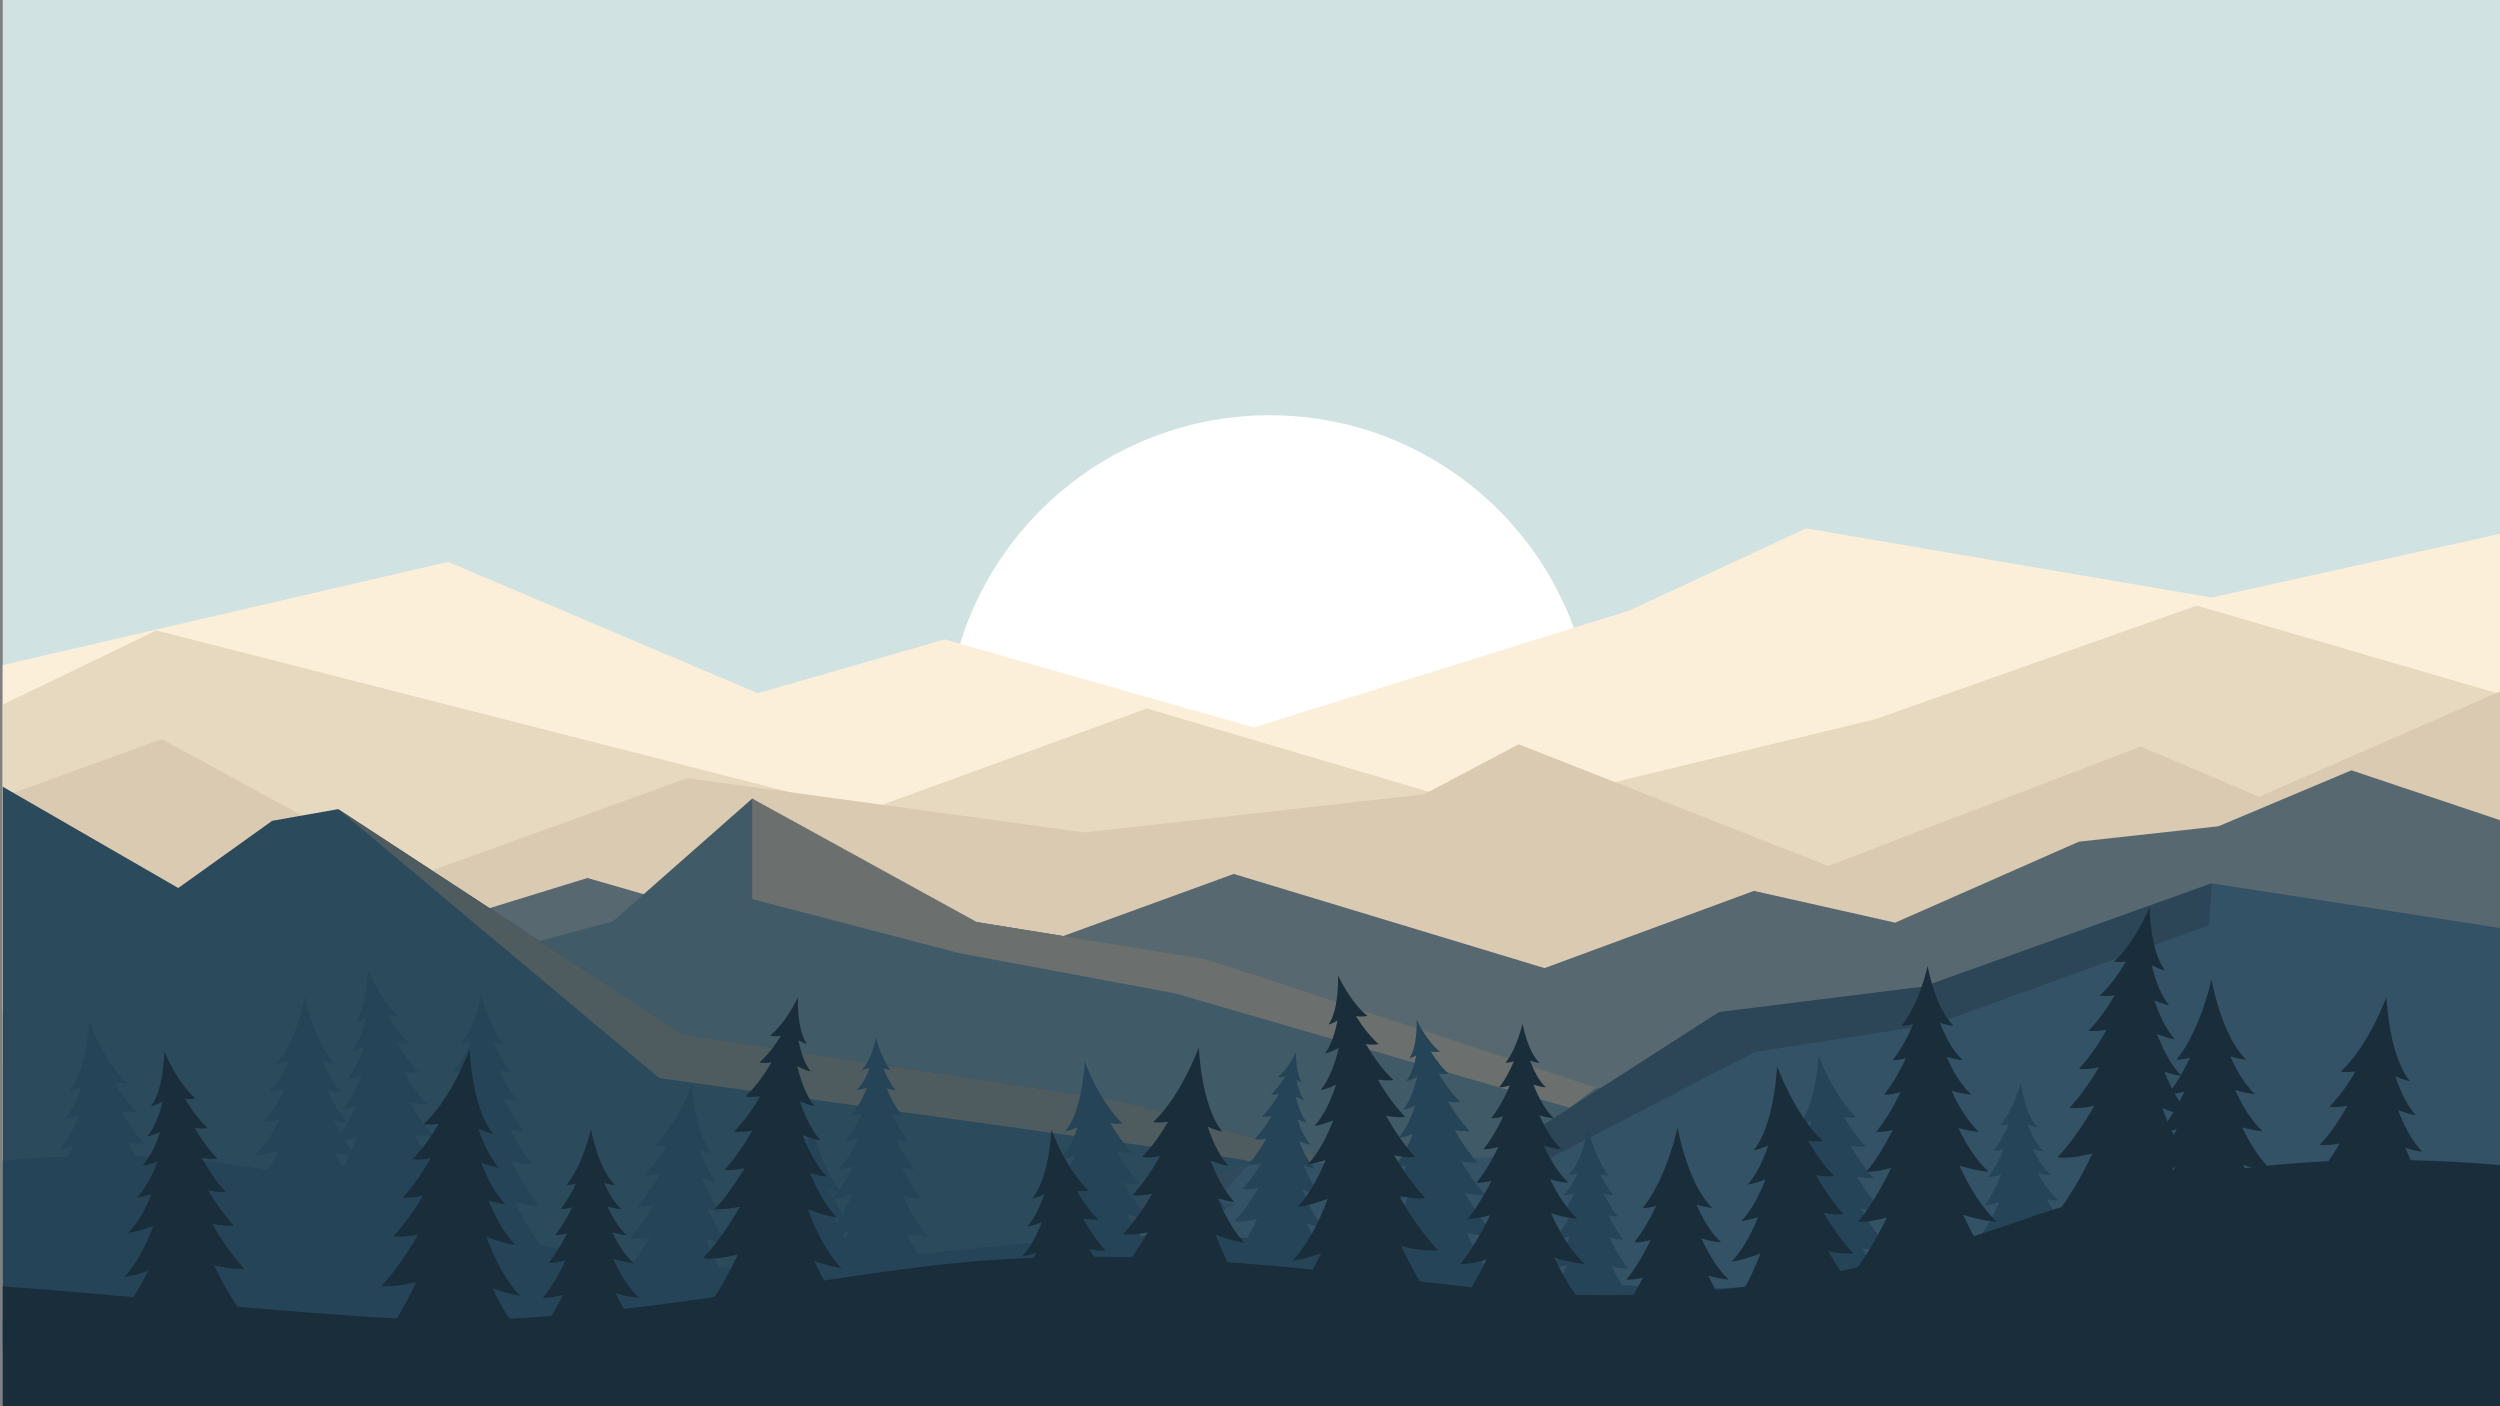<?xml version="1.0" encoding="utf-8"?>
<!-- Generator: Adobe Illustrator 21.1.0, SVG Export Plug-In . SVG Version: 6.00 Build 0)  -->
<svg version="1.1" id="bac2" xmlns="http://www.w3.org/2000/svg" xmlns:xlink="http://www.w3.org/1999/xlink" x="0px" y="0px"
	 viewBox="0 0 1920 1080" enable-background="new 0 0 1920 1080" xml:space="preserve">
<rect x="0" y="0" width="1920" height="1080" fill="#808080" stroke="none"/>
<g>
	<rect x="2.1" y="-4.2" fill="#D0E2E2" width="1922.4" height="1088.4"/>
	<circle fill="#FFFFFF" cx="975.1" cy="567.6" r="248.7"/>
	<polygon fill="#FCEFD9" points="1924.5,409 1698.5,458.9 1387.1,405.8 1251,469 962.9,558.6 725.4,491.1 582,532.4 344.1,431.5 
		2.1,510.8 2.1,778.5 1924.5,778.5 	"/>
	<polygon fill="#E7D9BF" points="1924.5,534.3 1687.1,465.1 1440.1,552.4 1147.7,622.9 880.8,544.1 663.9,623 120.1,484.2 
		2.1,541.1 2.1,817.1 1924.5,817.1 	"/>
	<polygon fill="#DACAB2" points="2.1,1012.4 1924.5,1012.4 1924.5,529.1 1734.9,611.9 1644.1,573.3 1404,665 1166.3,571.6 
		1093.8,610 832.9,639.3 527.8,597.6 318.2,673.4 124.2,567.6 2.1,611.9 	"/>
	<polygon fill="#576870" points="451.1,674.3 182.5,757.1 2.1,1017.6 1924.5,1017.6 1924.5,631.4 1805.9,591.6 1703.7,634.6 
		1596.6,646.4 1455.5,708.6 1347,684.2 1186.2,743.5 947.5,671.2 723.7,752.7 	"/>
	<polygon fill="#405B67" points="228.7,1037.3 162,868.4 341.1,742.5 470.8,707.5 577.7,613.3 733.6,720.1 750.3,708.2 925.7,736.5 
		990.5,762.5 1070.4,784.8 1226.2,835.3 1386,863.5 1560,944 1560,1037.3 1402.6,1037.3 	"/>
	<polygon fill="#6B706E" points="577.7,613.3 577.7,690.5 736.7,732 902,762.8 1205.3,850.7 1226.2,835.3 925.7,736.5 750.3,708.2 	
		"/>
	<polygon fill="#2B4A5C" points="861.2,845.6 524.1,794.4 259.7,621.4 209,630.4 136.9,682 2.1,604.2 2.1,1037.3 1060.4,1037.3 
		1587.8,1037.3 1334.9,958.5 1177.7,933.5 	"/>
	<polygon fill="#4F5C5F" points="1177.7,933.5 861.2,845.6 524.1,794.4 259.7,621.4 506.4,828 948.1,889.6 	"/>
	<polygon fill="#345266" points="1320.3,777.3 1477.5,757.7 1698.6,678.4 1924.5,713.4 1924.5,1016 617.5,1016 958.9,894.8 
		1146.6,888.8 	"/>
	<polygon fill="#2C4557" points="1146.6,888.8 1320.3,777.3 1477.5,757.7 1698.6,678.4 1696.6,710.5 1486,786.5 1347.7,807.9 
		1191.3,889 	"/>
	<polygon fill="#304A5C" points="617.5,1016 950.1,925.4 933.4,921.7 958.9,894.8 	"/>
	<path fill="#254458" d="M652.4,945.6c-6.3,2-13.3,3.6-19.3,4c8.7-7.9,15.8-19.7,21.5-32.2c-5.5,1.7-11.5,3.1-16.7,3.4
		c6.9-6.3,12.6-15.3,17.3-25c-4,1.1-8.1,2-11.8,2.2c6.4-5.8,11.6-14.5,15.8-23.6c-3.8,1.1-7.8,2.1-11.3,2.2
		c5.8-5.3,10.4-13.2,14.1-21.6c-3.1,0.9-6.3,1.7-9.2,1.8c5.6-5.1,9.8-13.3,13-21.4c-2.5,0.8-5.4,1.6-7.9,1.7c4.4-4,7.7-10.6,10-16.9
		c-1.9,0.6-4.1,1.2-6,1.3c7.7-7,10.9-25,10.9-25s3.3,15.6,10.9,25c-1.6,0.1-3.5-0.4-5.3-0.9c2.3,5.6,5.4,11.7,9.3,16.5
		c-2,0.1-4.5-0.4-6.8-1.2c3,7.2,7,14.8,11.9,20.9c-2.3,0.1-5-0.4-7.7-1.1c3.4,7.3,7.6,14.7,12.6,20.9c-2.8,0.1-6.2-0.5-9.5-1.4
		c3.9,8,8.5,16,14,22.7c-2.9,0.1-6.2-0.4-9.6-1.2c4.3,8.5,9.3,16.9,15.1,24.1c-4.3,0.2-9.3-0.8-14.2-2.2c5.2,10.9,11.5,21.8,19,31
		c-4.9,0.2-10.8-1-16.5-2.6c5.8,12,12.7,23.9,20.9,34.1c-10.7,0.4-25.4-5.8-34.8-10.5v20.6h-18.2v-21c-9.1,4.3-23.6,10.2-35.2,10.9
		C638.3,972.2,646.1,959.3,652.4,945.6z"/>
	<path fill="#254458" d="M1077.8,951c-5.8,2.1-11.8,3.8-17.3,4.5c9-9.5,15.9-23.1,21.2-37.4c-6,2.3-12.5,4.4-18.3,5.1
		c7-7.3,12.5-17.5,17-28.4c-3.6,1.2-7.3,2.2-10.7,2.6c6.4-6.8,11.5-16.4,15.4-26.6c-3.8,1.5-7.7,2.8-11.3,3.4
		c5.7-6.4,9.9-15.5,13-24.9c-3.1,1.4-6.4,2.6-9.4,3.2c5.3-6.4,8.8-16.1,11-25.5c-2.7,1.4-5.7,2.8-8.4,3.4c3.9-5.1,6.3-12.6,7.7-19.9
		c-1.7,1-3.7,1.9-5.4,2.4c6.6-9.4,5.7-29.7,5.7-29.7s7.3,16.1,17.8,24.4c-2,0.5-4.6,0.4-6.9,0.1c3.7,5.9,8.3,12.2,13.7,16.9
		c-2.2,0.5-5,0.4-7.7,0c4.5,7.6,10.1,15.5,16.6,21.6c-2.7,0.5-6.1,0.3-9.4-0.2c4.7,8,10.3,16,16.7,22.6c-3.4,0.5-7.6,0.1-11.6-0.7
		c5,8.9,10.9,17.6,17.6,24.9c-3.8,0.4-8.3-0.1-12.8-1c5.5,9.2,11.7,18.2,18.8,25.8c-4.7,0.5-10.3-0.2-15.8-1.3
		c6.7,11.7,14.5,23.2,23.5,32.8c-6.5,0.7-14.6-0.6-22.2-2.4c6.7,14.3,14.8,28.6,24.5,40.6c-11.9,0.5-28.2-6.4-38.6-11.6v22.8h-20.2
		v-23.3c-10.1,4.8-26.2,11.4-39,12.1C1062.8,978.3,1071.1,965.1,1077.8,951z"/>
	<path fill="#254458" d="M347.2,921.7c-7,2.2-14.7,4-21.4,4.4c9.6-8.8,17.5-21.9,23.8-35.7c-6.1,1.9-12.7,3.5-18.5,3.8
		c7.6-7,14-17,19.2-27.8c-4.4,1.2-9,2.2-13.1,2.4c7.1-6.5,12.9-16,17.5-26.2c-4.2,1.3-8.6,2.3-12.5,2.5c6.4-5.8,11.6-14.7,15.6-23.9
		c-3.4,1-7,1.9-10.2,2c6.2-5.6,10.9-14.8,14.4-23.7c-2.8,0.9-6,1.7-8.7,1.9c11.6-10.7,16.5-38,16.5-38s5,23.7,16.5,38
		c-2.2,0.1-5-0.5-7.5-1.3c3.4,8,7.8,16.4,13.2,23.2c-2.6,0.1-5.6-0.5-8.6-1.3c3.8,8.1,8.4,16.3,14,23.1c-3.2,0.1-6.9-0.5-10.5-1.5
		c4.3,8.9,9.4,17.7,15.5,25.2c-3.2,0.1-6.9-0.4-10.6-1.4c4.8,9.5,10.3,18.7,16.8,26.7c-4.7,0.2-10.3-0.9-15.8-2.4
		c5.8,12.1,12.8,24.2,21.1,34.4c-5.5,0.2-12-1.1-18.3-2.9c6.4,13.3,14.1,26.6,23.2,37.8c-11.9,0.5-28.2-6.4-38.6-11.6v22.8H360
		v-23.3c-10.1,4.8-26.2,11.4-39,12.1C331.5,951.3,340.2,936.9,347.2,921.7z"/>
	<path fill="#254458" d="M270.5,905.8c-5.8,2.1-11.8,3.8-17.3,4.5c9-9.5,15.9-23.1,21.2-37.4c-6,2.3-12.5,4.4-18.3,5.1
		c7-7.3,12.5-17.5,17-28.4c-3.6,1.2-7.3,2.2-10.7,2.6c6.4-6.8,11.5-16.4,15.4-26.6c-3.8,1.5-7.8,2.8-11.3,3.4
		c5.7-6.4,9.9-15.5,13-24.9c-3.1,1.4-6.4,2.6-9.4,3.2c5.3-6.4,8.8-16.1,11-25.5c-2.7,1.4-5.7,2.8-8.4,3.4
		c9.6-12.5,9.8-40.2,9.8-40.2s9,22.5,22.8,34.6c-2.2,0.5-5,0.4-7.7,0c4.5,7.6,10.1,15.5,16.6,21.6c-2.7,0.5-6.1,0.3-9.4-0.2
		c4.7,8,10.3,16,16.7,22.6c-3.4,0.5-7.6,0.1-11.6-0.7c5,8.9,10.9,17.6,17.6,24.9c-3.8,0.4-8.3-0.1-12.8-1
		c5.5,9.2,11.7,18.2,18.8,25.8c-4.7,0.5-10.3-0.2-15.8-1.3c6.7,11.7,14.5,23.2,23.5,32.8c-6.5,0.7-14.6-0.6-22.2-2.4
		c6.7,14.3,14.8,28.6,24.5,40.6c-11.9,0.5-28.2-6.4-38.6-11.6v22.8h-20.2v-23.3c-10.1,4.8-26.2,11.4-39,12.1
		C255.5,933.1,263.8,919.9,270.5,905.8z"/>
	<path fill="#254458" d="M1203.9,971.4c-4.9,1.5-10.3,2.8-14.9,3.1c6.7-6.1,12.2-15.2,16.6-24.9c-4.3,1.3-8.9,2.4-12.9,2.6
		c5.3-4.9,9.8-11.8,13.4-19.4c-3.1,0.9-6.3,1.5-9.1,1.7c4.9-4.5,9-11.2,12.2-18.3c-2.9,0.9-6,1.6-8.7,1.7
		c4.5-4.1,8.1-10.2,10.9-16.7c-2.4,0.7-4.9,1.3-7.1,1.4c10.9-10,15.5-35.6,15.5-35.6s4.7,22.2,15.5,35.6c-1.8,0.1-3.9-0.3-6-0.9
		c2.6,5.7,5.9,11.4,9.7,16.1c-2.2,0.1-4.8-0.4-7.3-1.1c3,6.2,6.6,12.4,10.8,17.6c-2.2,0.1-4.8-0.3-7.4-0.9c3.3,6.6,7.2,13,11.7,18.6
		c-3.3,0.1-7.2-0.6-11-1.7c4.1,8.5,8.9,16.8,14.7,24c-3.8,0.2-8.4-0.7-12.8-2c4.5,9.3,9.9,18.5,16.2,26.4c-8.3,0.3-19.7-4.5-27-8.1
		v15.9h-14.1v-16.3c-7.1,3.3-18.3,7.9-27.2,8.4C1193,992,1199,982,1203.9,971.4z"/>
	<path fill="#254458" d="M1382,962.7c-5.8,2.1-11.8,3.8-17.3,4.5c9-9.5,15.9-23.1,21.2-37.4c-6,2.3-12.5,4.4-18.3,5.1
		c7-7.3,12.5-17.5,17-28.4c-3.6,1.2-7.3,2.2-10.7,2.6c6.4-6.8,11.5-16.4,15.4-26.6c-3.8,1.5-7.7,2.8-11.3,3.4
		c5.7-6.3,9.9-15.5,13-24.9c-3.1,1.4-6.4,2.6-9.4,3.2c13.6-16.3,15-53.6,15-53.6s11,30.7,29,47.5c-2.7,0.5-6.1,0.3-9.4-0.2
		c4.7,8,10.3,16,16.7,22.6c-3.4,0.5-7.6,0.1-11.6-0.7c5,8.9,10.9,17.6,17.6,24.9c-3.8,0.4-8.3-0.1-12.8-1
		c5.5,9.2,11.7,18.2,18.8,25.8c-4.7,0.5-10.3-0.2-15.8-1.3c6.7,11.7,14.5,23.2,23.5,32.8c-6.5,0.7-14.6-0.6-22.2-2.4
		c6.7,14.3,14.8,28.6,24.5,40.6c-11.9,0.5-28.2-6.4-38.6-11.6v22.8h-20.2V987c-10.1,4.8-26.2,11.4-39,12.1
		C1367,990,1375.3,976.9,1382,962.7z"/>
	<path fill="#254458" d="M244.3,911.1v16.7h-20.2v-17.2c-9.2,3.6-23,8.3-34.1,8.9c9.6-8.8,17.5-21.9,23.8-35.7
		c-6.1,1.9-12.7,3.5-18.5,3.8c7.6-7,14-17,19.2-27.8c-4.4,1.2-9,2.2-13.1,2.4c7.1-6.5,12.9-16,17.5-26.2c-4.2,1.3-8.6,2.3-12.5,2.5
		c6.4-5.8,11.6-14.7,15.6-23.9c-3.4,1-7,1.9-10.2,2c15.7-14.3,22.2-51.1,22.2-51.1s6.7,31.9,22.2,51.1c-2.6,0.1-5.6-0.4-8.6-1.3
		c3.8,8.1,8.4,16.3,14,23.1c-3.2,0.1-6.9-0.5-10.5-1.5c4.3,8.9,9.4,17.7,15.5,25.2c-3.2,0.1-6.9-0.4-10.6-1.4
		c4.8,9.5,10.3,18.7,16.8,26.7c-4.7,0.2-10.3-0.9-15.8-2.5c5.8,12.1,12.8,24.2,21.1,34.4C267.8,920,253.7,915.1,244.3,911.1z"/>
	<path fill="#254458" d="M852.8,958.7v18.3h-20.2v-15.6c-8.8,4.1-21.1,9.1-31.4,10.4c9-9.5,15.9-23.1,21.2-37.4
		c-6,2.3-12.5,4.4-18.3,5.1c7-7.3,12.5-17.5,17-28.3c-3.6,1.2-7.3,2.2-10.7,2.6c6.4-6.8,11.5-16.4,15.4-26.6
		c-3.8,1.5-7.7,2.8-11.3,3.4c5.7-6.3,9.9-15.5,13-24.9c-3.1,1.4-6.4,2.6-9.4,3.2c13.6-16.3,15-53.6,15-53.6s11,30.7,29,47.5
		c-2.7,0.5-6.1,0.3-9.4-0.2c4.7,8,10.3,16,16.7,22.6c-3.4,0.5-7.6,0.1-11.6-0.7c5,8.9,10.9,17.6,17.6,24.9c-3.8,0.4-8.3-0.1-12.8-1
		c5.5,9.2,11.7,18.2,18.8,25.8c-4.7,0.5-10.3-0.2-15.8-1.3c6.7,11.7,14.5,23.2,23.5,32.8C878.1,966.6,862.4,962,852.8,958.7z"/>
	<path fill="#254458" d="M631,978.2v15.3H616v-15.7c-8,3.2-21,7.8-31.4,8.4c7.6-7,14-17,19.2-27.8c-4.4,1.2-9,2.2-13.1,2.4
		c7.1-6.5,12.9-16,17.5-26.2c-4.2,1.3-8.6,2.3-12.5,2.5c6.4-5.8,11.6-14.7,15.6-23.9c-3.4,1-7,1.9-10.2,2
		c15.7-14.3,22.2-51.1,22.2-51.1s6.7,31.9,22.2,51.1c-2.6,0.1-5.6-0.4-8.6-1.3c3.8,8.1,8.4,16.3,14,23.1c-3.2,0.1-6.9-0.5-10.5-1.5
		c4.3,8.9,9.4,17.7,15.5,25.2c-3.2,0.1-6.9-0.4-10.6-1.4c4.8,9.5,10.3,18.7,16.8,26.7C652.5,986.6,639.3,981.7,631,978.2z"/>
	<path fill="#254458" d="M84.4,896.8V913H69.3v-14.8c-7.8,3.7-20,8.9-29.9,10.2c7-7.3,12.5-17.5,17-28.4c-3.6,1.2-7.3,2.2-10.7,2.6
		c6.4-6.8,11.5-16.4,15.4-26.6c-3.8,1.5-7.7,2.8-11.3,3.4c5.7-6.4,9.9-15.5,13-24.9c-3.1,1.4-6.4,2.6-9.4,3.2
		c13.6-16.3,15-53.6,15-53.6s11,30.7,29,47.5c-2.7,0.5-6.1,0.3-9.4-0.2c4.7,8,10.3,16,16.7,22.6c-3.4,0.5-7.6,0.1-11.6-0.7
		c5,8.9,10.9,17.6,17.6,24.9c-3.8,0.4-8.3-0.1-12.8-1c5.5,9.2,11.7,18.2,18.8,25.8C106.9,904,92.8,899.8,84.4,896.8z"/>
	<path fill="#254458" d="M948,938c7-7.5,13.2-16.5,18.4-25.7c-4.3,0.9-8.7,1.4-12.4,1c5.6-6,10.5-13,14.8-20.2
		c-3.5,0.7-7.1,1.1-10,0.8c5.3-5.7,9.9-12.6,13.8-19.5c-3.2,0.6-6.4,0.9-9.1,0.5c5-5.1,9.4-11.4,13.1-17.7c-2.6,0.4-5.2,0.5-7.4,0.2
		c5.1-4.8,9.5-11,13-17c-2.1,0.3-4.3,0.4-6.1,0c4.2-3.7,7.8-8.6,10.7-13.2c-1.8,0.2-3.9,0.3-5.4-0.1c8.2-6.5,14-19.2,14-19.2
		s-0.7,15.9,4.5,23.3c-1.4-0.4-2.9-1.1-4.2-1.9c1.1,5.7,2.9,11.6,6,15.6c-2.1-0.5-4.5-1.6-6.6-2.7c1.8,7.3,4.5,14.9,8.6,20
		c-2.3-0.5-4.9-1.4-7.3-2.5c2.4,7.4,5.8,14.6,10.2,19.5c-2.8-0.4-5.9-1.5-8.9-2.6c3.1,8,7,15.5,12.1,20.8c-2.7-0.3-5.6-1.1-8.4-2
		c3.5,8.5,7.8,16.5,13.3,22.2c-4.5-0.6-9.7-2.2-14.4-4c4.2,11.2,9.6,21.9,16.7,29.4c-4.3-0.6-9-1.9-13.6-3.5
		c5.3,11.1,11.8,21.4,19.5,28.5c-10.1-0.6-22.6-5.7-30.6-9.5v18.3h-15.8v-17.9c-8.2,4.1-21,9.5-30.3,9.1c7.6-9.4,14-20.6,19.2-31.8
		C959.5,937.5,953.1,938.6,948,938z"/>
	<path fill="#254458" d="M1519.2,975.4c6.6-9.3,12.1-20,16.5-30.9c-4.6,1.6-9.4,2.8-13.5,2.9c5.3-7.3,9.7-15.8,13.3-24.3
		c-3.7,1.3-7.6,2.2-10.9,2.3c5-7,9.1-15.2,12.4-23.4c-3.4,1.1-6.9,1.9-9.9,1.9c4.8-6.3,8.7-13.8,11.9-21.3c-2.8,0.8-5.7,1.3-8.1,1.2
		c4.9-6,8.8-13.4,11.9-20.5c-2.3,0.6-4.7,1-6.7,0.9c10.5-11.9,15.8-32.3,15.8-32.3s3.2,23.9,12.9,33.6c-2.4-0.2-5.2-1.1-7.6-2
		c3,7.8,7,15.8,12.3,20.7c-2.6-0.2-5.6-0.9-8.4-1.7c3.7,7.8,8.4,15.2,14,20c-3.2-0.1-6.7-0.8-10.1-1.6c4.5,8.3,9.9,16,16.2,21.1
		c-3,0-6.3-0.4-9.5-1c5,8.9,11,17,17.8,22.5c-5.1,0-10.9-1-16.4-2.3c6.2,11.7,13.7,22.7,22.5,29.9c-4.8,0-10.2-0.8-15.4-2
		c7.4,11.4,16,21.8,25.5,28.5c-11.1,0.8-25.7-3.1-34.9-6l2.6,20.1l-17.4,2.3l-2.6-19.7c-8.4,5.6-21.7,13.4-32,14.3
		c7-11.4,12.4-24.7,16.6-37.7C1531.7,973.3,1524.9,975.3,1519.2,975.4z"/>
	<path fill="#254458" d="M532.1,978.8v15.6h-20.2v-18.3c-9.6,3.3-25.3,7.9-36.3,6.7c9-9.6,16.8-21.1,23.5-32.8
		c-5.5,1.2-11.1,1.8-15.8,1.3c7.1-7.6,13.4-16.6,18.8-25.8c-4.5,0.9-9,1.4-12.8,1c6.8-7.3,12.6-16,17.6-24.9
		c-4.1,0.8-8.2,1.2-11.6,0.7c6.4-6.5,12-14.5,16.7-22.6c-3.3,0.5-6.7,0.7-9.4,0.2c18-16.9,29-47.5,29-47.5s1.5,37.3,15,53.6
		c-3-0.6-6.3-1.8-9.4-3.2c3.1,9.4,7.3,18.6,13,24.9c-3.6-0.6-7.6-1.9-11.3-3.4c3.9,10.2,8.9,19.8,15.4,26.6
		c-3.4-0.4-7.1-1.4-10.7-2.6c4.4,10.9,10,21,17,28.3c-5.8-0.7-12.3-2.8-18.3-5.1c5.3,14.3,12.3,27.9,21.2,37.4
		C553.2,987.8,540.9,982.9,532.1,978.8z"/>
	<path fill="#254458" d="M926.1,960.8v12.1h-12.3v-13.2c-6.9,2.4-18.4,5.9-26.4,5c5.8-6.2,10.9-13.5,15.4-21.1
		c-3.7,0.8-7.3,1.2-10.4,0.8c5.5-5.9,10.3-13.1,14.4-20.3c-3.3,0.6-6.7,0.9-9.5,0.6c5.2-5.3,9.8-11.9,13.6-18.4
		c-2.7,0.4-5.5,0.6-7.7,0.2c14.7-13.8,23.7-38.8,23.7-38.8s1.2,30.5,12.3,43.8c-2.4-0.5-5.1-1.5-7.6-2.6c2.5,7.7,6,15.2,10.6,20.4
		c-2.9-0.5-6.2-1.5-9.3-2.7c3.2,8.3,7.3,16.2,12.6,21.7c-2.8-0.3-5.8-1.1-8.8-2.1c3.6,8.9,8.2,17.2,13.9,23.2
		C942.4,968.1,932.4,963.9,926.1,960.8z"/>
	<path fill="#254458" d="M661.1,968.5c117.6-13.6,228.9-27.8,347.4-13c112.5,14.1,222.3,39.3,336.4,32.8c83.8-4.7,334-5,424,30.3
		v61.3H2.1V891.3c103.4-9.5,205.1-1.3,307.6,34.6C426.7,966.8,537.7,982.8,661.1,968.5z"/>
	<path fill="#1A2D3A" d="M1193.8,965.9c7.7,2.4,16,4.4,23.3,4.8c-10.5-9.6-19.1-23.8-25.9-38.9c6.6,2.1,13.8,3.8,20.2,4.1
		c-8.3-7.6-15.2-18.5-20.9-30.2c4.8,1.4,9.8,2.4,14.2,2.7c-7.7-7-14-17.5-19.1-28.5c4.5,1.4,9.4,2.5,13.7,2.7c-7-6.4-12.6-16-17-26
		c3.7,1.1,7.6,2,11.1,2.2c-6.7-6.1-11.9-16.1-15.7-25.8c3.1,1,6.5,1.9,9.5,2c-5.3-4.8-9.3-12.8-12.1-20.4c2.3,0.8,5,1.5,7.3,1.6
		c-9.3-8.5-13.1-30.2-13.1-30.2s-4,18.9-13.1,30.2c1.9,0.1,4.2-0.5,6.4-1.1c-2.8,6.8-6.5,14.1-11.2,19.9c2.5,0.1,5.4-0.5,8.2-1.4
		c-3.7,8.7-8.5,17.8-14.4,25.2c2.8,0.1,6.1-0.5,9.3-1.4c-4.1,8.9-9.2,17.7-15.2,25.2c3.4,0.1,7.5-0.6,11.5-1.7
		c-4.7,9.7-10.3,19.3-16.9,27.5c3.5,0.1,7.5-0.5,11.6-1.5c-5.2,10.3-11.3,20.4-18.3,29.1c5.1,0.2,11.2-1,17.2-2.7
		c-6.3,13.2-14,26.3-22.9,37.4c6,0.2,13.1-1.2,20-3.2c-7,14.5-15.4,28.9-25.3,41.1c12.9,0.5,30.7-7,42.1-12.6v24.9h22v-25.4
		c11,5.2,28.5,12.4,42.5,13.1C1210.9,998.1,1201.4,982.5,1193.8,965.9z"/>
	<path fill="#1A2D3A" d="M625.2,968.4c7,2.5,14.3,4.6,20.9,5.5c-10.9-11.5-19.3-28-25.7-45.2c7.2,2.8,15.1,5.3,22.1,6.2
		c-8.4-8.8-15.1-21.1-20.5-34.2c4.4,1.5,8.9,2.6,13,3.1c-7.8-8.2-13.9-19.8-18.6-32.1c4.6,1.8,9.4,3.4,13.7,4.1
		c-6.9-7.7-12-18.7-15.8-30.1c3.7,1.7,7.7,3.2,11.3,3.9c-6.4-7.8-10.6-19.5-13.3-30.8c3.2,1.7,6.9,3.4,10.2,4.1
		c-4.7-6.1-7.6-15.3-9.3-24c2.1,1.2,4.4,2.3,6.5,2.9c-8-11.4-6.9-35.9-6.9-35.9s-8.9,19.5-21.5,29.5c2.4,0.6,5.5,0.5,8.4,0.2
		c-4.4,7.1-10,14.7-16.5,20.4c2.7,0.6,6.1,0.4,9.3,0c-5.4,9.2-12.2,18.7-20,26.1c3.3,0.6,7.4,0.4,11.4-0.2
		c-5.7,9.7-12.4,19.4-20.2,27.2c4.1,0.6,9.1,0.1,14-0.8c-6,10.7-13.1,21.3-21.3,30.1c4.6,0.5,10-0.1,15.4-1.2
		c-6.6,11.1-14.2,22-22.7,31.2c5.6,0.6,12.4-0.2,19.1-1.6c-8.1,14.1-17.5,28-28.3,39.6c7.9,0.9,17.7-0.7,26.8-3
		c-8.1,17.3-17.9,34.5-29.6,49c14.4,0.6,34.1-7.8,46.7-14v27.6h24.4v-28.1c12.2,5.8,31.6,13.7,47.1,14.6
		C643.3,1001.4,633.3,985.5,625.2,968.4z"/>
	<path fill="#1A2D3A" d="M1507.7,933c8.5,2.6,17.8,4.9,25.9,5.3c-11.6-10.6-21.1-26.4-28.8-43.1c7.4,2.3,15.4,4.2,22.4,4.6
		c-9.2-8.4-16.9-20.5-23.2-33.5c5.3,1.5,10.9,2.7,15.8,2.9c-8.5-7.8-15.5-19.4-21.1-31.6c5,1.5,10.4,2.8,15.2,3
		c-7.7-7.1-14-17.7-18.9-28.9c4.1,1.2,8.5,2.3,12.3,2.5c-7.4-6.8-13.2-17.8-17.4-28.7c3.4,1.1,7.2,2.1,10.5,2.3
		c-14.1-12.9-20-45.9-20-45.9s-6,28.6-20,45.9c2.7,0.1,6-0.6,9.1-1.6c-4.1,9.7-9.4,19.8-16,28c3.1,0.1,6.7-0.5,10.3-1.5
		c-4.6,9.8-10.2,19.7-16.9,28c3.8,0.2,8.3-0.7,12.7-1.9c-5.2,10.8-11.4,21.4-18.7,30.5c3.9,0.2,8.3-0.5,12.8-1.6
		c-5.7,11.4-12.5,22.6-20.3,32.2c5.7,0.2,12.5-1.1,19-3c-7,14.7-15.5,29.2-25.4,41.5c6.6,0.3,14.5-1.3,22.2-3.5
		c-7.8,16.1-17.1,32.1-28,45.6c14.4,0.6,34.1-7.8,46.7-14V994h24.4v-28.1c12.2,5.8,31.6,13.7,47.1,14.6
		C1526.6,968.8,1516.1,951.4,1507.7,933z"/>
	<path fill="#1A2D3A" d="M1665.4,890.8c7,2.5,14.3,4.6,20.9,5.5c-10.9-11.5-19.3-28-25.7-45.2c7.2,2.8,15.1,5.3,22.1,6.2
		c-8.4-8.8-15.1-21.1-20.5-34.2c4.4,1.5,8.9,2.6,13,3.1c-7.8-8.2-13.9-19.8-18.6-32.1c4.6,1.8,9.4,3.4,13.7,4.1
		c-6.9-7.7-12-18.7-15.8-30.1c3.7,1.7,7.7,3.2,11.3,3.9c-6.4-7.8-10.6-19.5-13.3-30.8c3.2,1.7,6.9,3.4,10.2,4.1
		c-11.6-15.1-11.8-48.6-11.8-48.6s-10.9,27.2-27.5,41.8c2.7,0.6,6.1,0.4,9.3,0c-5.4,9.2-12.2,18.7-20,26.1c3.3,0.6,7.4,0.4,11.4-0.2
		c-5.7,9.7-12.4,19.4-20.2,27.2c4.1,0.6,9.1,0.1,14-0.8c-6,10.7-13.1,21.3-21.3,30.1c4.6,0.5,10-0.1,15.4-1.2
		c-6.6,11.1-14.2,22-22.7,31.2c5.6,0.6,12.4-0.2,19.1-1.6c-8.1,14.1-17.5,28-28.3,39.6c7.9,0.9,17.7-0.7,26.8-3
		c-8.1,17.3-17.9,34.5-29.6,49c14.4,0.6,34.1-7.8,46.7-14v27.6h24.4v-28.1c12.2,5.8,31.6,13.7,47.1,14.6
		C1683.5,923.8,1673.5,907.9,1665.4,890.8z"/>
	<path fill="#1A2D3A" d="M472.9,993.1c5.9,1.8,12.4,3.4,18,3.7c-8.1-7.4-14.7-18.4-20.1-30.1c5.1,1.6,10.7,2.9,15.6,3.2
		c-6.4-5.9-11.8-14.3-16.2-23.4c3.7,1,7.6,1.9,11,2.1c-5.9-5.4-10.8-13.5-14.7-22.1c3.5,1.1,7.3,1.9,10.6,2.1
		c-5.4-4.9-9.7-12.4-13.2-20.2c2.9,0.9,5.9,1.6,8.6,1.7c-13.2-12.1-18.7-43-18.7-43s-5.7,26.9-18.7,43c2.2,0.1,4.7-0.4,7.2-1.1
		c-3.2,6.9-7.1,13.7-11.8,19.5c2.7,0.1,5.8-0.5,8.9-1.3c-3.6,7.5-7.9,14.9-13,21.3c2.7,0.1,5.8-0.4,9-1.1c-4,8-8.7,15.8-14.1,22.5
		c4,0.2,8.7-0.7,13.3-2.1c-4.9,10.2-10.8,20.4-17.7,29c4.6,0.2,10.1-0.9,15.5-2.5c-5.4,11.2-11.9,22.4-19.6,31.8
		c10,0.4,23.8-5.4,32.6-9.8v19.2h17V1016c8.5,4,22,9.6,32.9,10.2C486.1,1018,478.8,1005.9,472.9,993.1z"/>
	<path fill="#1A2D3A" d="M378.3,989.5c7,2.5,14.3,4.6,20.9,5.5c-10.9-11.5-19.3-28-25.7-45.2c7.2,2.8,15.1,5.3,22.1,6.2
		c-8.4-8.8-15.1-21.1-20.5-34.2c4.4,1.5,8.9,2.6,13,3.1c-7.8-8.2-13.9-19.8-18.6-32.1c4.6,1.8,9.4,3.4,13.7,4.1
		c-6.9-7.7-12-18.7-15.8-30.1c3.7,1.7,7.7,3.2,11.3,3.9c-16.4-19.7-18.1-64.8-18.1-64.8s-13.3,37.1-35.1,57.4
		c3.3,0.6,7.4,0.4,11.4-0.2c-5.7,9.7-12.4,19.4-20.2,27.2c4.1,0.6,9.1,0.1,14-0.8c-6,10.7-13.1,21.3-21.3,30.1
		c4.6,0.5,10-0.1,15.4-1.2c-6.6,11.1-14.2,22-22.7,31.2c5.6,0.6,12.4-0.2,19.1-1.6c-8.1,14.1-17.5,28-28.3,39.6
		c7.9,0.9,17.7-0.7,26.8-3c-8.1,17.3-17.9,34.5-29.6,49c14.4,0.6,34.1-7.8,46.7-14v27.6h24.4v-28.1c12.2,5.8,31.6,13.7,47.1,14.6
		C396.4,1022.5,386.4,1006.6,378.3,989.5z"/>
	<path fill="#1A2D3A" d="M1685.9,927.6v20.2h24.4v-20.8c11.1,4.3,27.8,10,41.2,10.8c-11.6-10.6-21.1-26.4-28.8-43.1
		c7.4,2.3,15.4,4.2,22.4,4.6c-9.2-8.4-16.9-20.5-23.2-33.5c5.3,1.5,10.9,2.7,15.8,3c-8.5-7.8-15.5-19.4-21.1-31.6
		c5,1.5,10.4,2.7,15.2,3c-7.7-7.1-14-17.7-18.9-28.9c4.1,1.2,8.5,2.3,12.3,2.5c-18.9-17.3-26.8-61.7-26.8-61.7s-8.1,38.5-26.8,61.7
		c3.1,0.1,6.7-0.5,10.3-1.5c-4.6,9.8-10.2,19.7-16.9,28c3.8,0.2,8.3-0.7,12.7-1.9c-5.2,10.8-11.4,21.4-18.7,30.5
		c3.9,0.2,8.3-0.5,12.8-1.6c-5.7,11.4-12.5,22.6-20.3,32.2c5.7,0.2,12.5-1.1,19-3c-7,14.7-15.5,29.2-25.4,41.5
		C1657.5,938.3,1674.5,932.4,1685.9,927.6z"/>
	<path fill="#1A2D3A" d="M897,977.7v22.1h24.4v-18.9c10.6,4.9,25.5,10.9,37.9,12.5c-10.9-11.5-19.3-28-25.7-45.2
		c7.2,2.8,15.1,5.3,22.1,6.2c-8.4-8.8-15.1-21.1-20.5-34.2c4.4,1.5,8.9,2.6,13,3.1c-7.8-8.2-13.9-19.8-18.6-32.1
		c4.5,1.8,9.4,3.4,13.7,4.1c-6.9-7.7-12-18.7-15.8-30.1c3.7,1.7,7.7,3.2,11.3,3.9c-16.4-19.7-18.1-64.8-18.1-64.8s-13.3,37-35,57.4
		c3.3,0.6,7.4,0.4,11.4-0.2c-5.7,9.7-12.4,19.4-20.2,27.2c4.1,0.6,9.1,0.1,14-0.8c-6,10.7-13.1,21.3-21.3,30.1
		c4.6,0.5,10-0.1,15.4-1.2c-6.6,11.1-14.2,22-22.7,31.2c5.6,0.6,12.4-0.2,19.1-1.6c-8.1,14.1-17.5,28-28.3,39.6
		C866.5,987.3,885.4,981.7,897,977.7z"/>
	<path fill="#1A2D3A" d="M1279,1003.6v18.4h18.2v-18.9c9.7,3.9,25.4,9.4,37.9,10.1c-9.2-8.4-16.9-20.5-23.2-33.5
		c5.3,1.5,10.9,2.7,15.8,3c-8.5-7.8-15.5-19.4-21.1-31.6c5,1.5,10.4,2.7,15.2,3c-7.7-7.1-14-17.7-18.9-28.9
		c4.1,1.2,8.5,2.3,12.3,2.5c-18.9-17.3-26.8-61.7-26.8-61.7s-8.1,38.5-26.8,61.7c3.1,0.1,6.7-0.5,10.3-1.5
		c-4.6,9.8-10.2,19.7-16.9,28c3.8,0.2,8.3-0.7,12.7-1.9c-5.2,10.8-11.4,21.4-18.7,30.5c3.9,0.2,8.3-0.5,12.8-1.6
		c-5.7,11.4-12.5,22.6-20.3,32.2C1253.1,1013.7,1269,1007.8,1279,1003.6z"/>
	<path fill="#1A2D3A" d="M1813.5,901.8v19.5h18.2v-17.9c9.4,4.5,24.1,10.8,36.1,12.3c-8.4-8.8-15.1-21.1-20.5-34.2
		c4.4,1.5,8.9,2.6,13,3.1c-7.8-8.2-13.9-19.8-18.6-32.1c4.5,1.8,9.4,3.4,13.7,4.1c-6.9-7.7-12-18.7-15.8-30.1
		c3.7,1.7,7.7,3.2,11.3,3.9c-16.4-19.7-18.1-64.8-18.1-64.8s-13.3,37-35.1,57.4c3.3,0.6,7.4,0.4,11.4-0.2
		c-5.7,9.7-12.4,19.4-20.2,27.2c4.1,0.6,9.1,0.1,14-0.8c-6,10.7-13.1,21.3-21.3,30.1c4.6,0.5,10-0.1,15.4-1.2
		c-6.6,11.1-14.2,22-22.7,31.2C1786.4,910.5,1803.4,905.4,1813.5,901.8z"/>
	<path fill="#1A2D3A" d="M1104.3,960.1c-11.4-12.2-21.4-26.8-29.8-41.7c7,1.5,14.2,2.3,20.1,1.7c-9-9.7-17-21.1-23.9-32.8
		c5.7,1.2,11.4,1.8,16.2,1.3c-8.6-9.3-16.1-20.4-22.4-31.7c5.2,1,10.4,1.5,14.8,0.9c-8.2-8.3-15.3-18.5-21.2-28.7
		c4.2,0.6,8.5,0.9,12,0.3c-8.3-7.8-15.4-17.8-21.1-27.5c3.4,0.4,7,0.6,9.8,0c-6.8-6-12.7-13.9-17.4-21.5c3,0.4,6.3,0.5,8.8-0.2
		c-13.3-10.6-22.6-31.1-22.6-31.1s1.1,25.7-7.3,37.8c2.2-0.6,4.7-1.8,6.9-3.1c-1.8,9.2-4.8,18.8-9.7,25.3c3.5-0.8,7.3-2.5,10.7-4.3
		c-2.8,11.9-7.2,24.2-14,32.4c3.8-0.7,8-2.3,11.9-4.1c-4,12-9.3,23.6-16.6,31.7c4.6-0.7,9.6-2.4,14.4-4.3
		c-5,12.9-11.4,25.2-19.6,33.8c4.3-0.5,9-1.8,13.7-3.3c-5.6,13.8-12.7,26.7-21.6,36.1c7.4-0.9,15.7-3.5,23.3-6.5
		c-6.7,18.2-15.6,35.5-27,47.6c7-0.9,14.6-3.1,22-5.8c-8.6,18-19.1,34.7-31.7,46.3c16.3-0.9,36.7-9.3,49.6-15.4v29.6h25.7v-29
		c13.3,6.6,34,15.4,49.1,14.8c-12.3-15.3-22.7-33.4-31.2-51.6C1085.7,959.4,1096.1,961,1104.3,960.1z"/>
	<path fill="#1A2D3A" d="M187.6,974.3c-9.4-10.1-17.6-22.1-24.6-34.4c5.8,1.2,11.7,1.9,16.6,1.4c-7.4-8-14-17.4-19.7-27.1
		c4.7,1,9.4,1.5,13.4,1.1c-7.1-7.6-13.2-16.8-18.5-26.1c4.3,0.8,8.6,1.2,12.2,0.7c-6.7-6.8-12.6-15.2-17.5-23.7
		c3.5,0.5,7,0.7,9.9,0.2c-6.8-6.4-12.7-14.7-17.4-22.7c2.8,0.4,5.8,0.5,8.1,0c-14.5-12.7-23.9-36.3-23.9-36.3s-0.1,29.1-10.2,42.2
		c2.8-0.7,6-2.1,8.8-3.6c-2.3,9.8-6,20-11.6,26.7c3.1-0.6,6.6-1.9,9.8-3.4c-3.3,9.9-7.7,19.5-13.7,26.1c3.8-0.6,7.9-1.9,11.9-3.5
		c-4.1,10.7-9.4,20.8-16.1,27.9c3.6-0.4,7.4-1.5,11.3-2.7c-4.6,11.4-10.5,22.1-17.8,29.7c6.1-0.8,12.9-2.9,19.2-5.4
		c-5.6,15-12.9,29.3-22.3,39.3c5.7-0.7,12.1-2.6,18.2-4.7c-7.1,14.8-15.7,28.6-26.1,38.2c13.5-0.8,30.3-7.6,40.9-12.7v24.4h21.2
		v-23.9c11,5.4,28.1,12.7,40.5,12.2c-10.2-12.6-18.7-27.6-25.7-42.6C172.3,973.7,180.8,975,187.6,974.3z"/>
	<path fill="#1A2D3A" d="M1364.2,995.6v18.9h24.4v-22.1c11.6,4,30.5,9.6,43.8,8.1c-10.8-11.6-20.3-25.5-28.3-39.6
		c6.7,1.4,13.5,2.2,19.1,1.6c-8.6-9.2-16.1-20-22.7-31.2c5.4,1.1,10.9,1.7,15.4,1.2c-8.2-8.8-15.3-19.4-21.3-30.1
		c4.9,0.9,9.9,1.4,14,0.8c-7.8-7.9-14.5-17.5-20.2-27.2c4,0.6,8.1,0.8,11.4,0.2c-21.7-20.4-35-57.4-35-57.4s-1.8,45-18.1,64.8
		c3.6-0.7,7.6-2.2,11.3-3.9c-3.8,11.4-8.9,22.4-15.8,30.1c4.3-0.7,9.2-2.2,13.7-4.1c-4.7,12.3-10.8,23.9-18.6,32.1
		c4.1-0.5,8.6-1.7,13-3.1c-5.4,13.1-12.1,25.4-20.5,34.2c7-0.9,14.9-3.4,22.1-6.2c-6.4,17.3-14.8,33.8-25.7,45.2
		C1338.6,1006.5,1353.5,1000.5,1364.2,995.6z"/>
	<path fill="#1A2D3A" d="M808.5,980.3v14.6h14.8v-16c8.3,2.9,22.2,7.1,31.9,6c-7-7.5-13.2-16.4-18.6-25.5c4.4,0.9,8.9,1.4,12.6,1
		c-6.7-7.2-12.5-15.8-17.4-24.6c4,0.7,8.1,1.1,11.5,0.7c-6.3-6.4-11.9-14.3-16.5-22.2c3.3,0.5,6.6,0.7,9.3,0.2
		c-17.7-16.6-28.6-46.9-28.6-46.9s-1.4,36.8-14.8,52.9c2.9-0.6,6.2-1.8,9.2-3.2c-3.1,9.3-7.2,18.3-12.9,24.6
		c3.6-0.6,7.5-1.8,11.2-3.3c-3.9,10-8.8,19.5-15.2,26.2c3.3-0.4,7-1.4,10.6-2.6c-4.4,10.7-9.9,20.7-16.7,28
		C788.8,989.1,800.8,984,808.5,980.3z"/>
	<path fill="#1A2D3A" d="M1128.6,988.5c-142.1-16.4-276.5-33.6-419.7-15.7c-135.9,17-268.5,47.4-406.3,39.7
		C201.3,1006.8,99,994.8,2.1,987.9v92.1h1922.4V895.2c-124.9-11.4-247.7-1.6-371.6,41.8C1411.7,986.5,1277.6,1005.7,1128.6,988.5z"
		/>
</g>
</svg>
